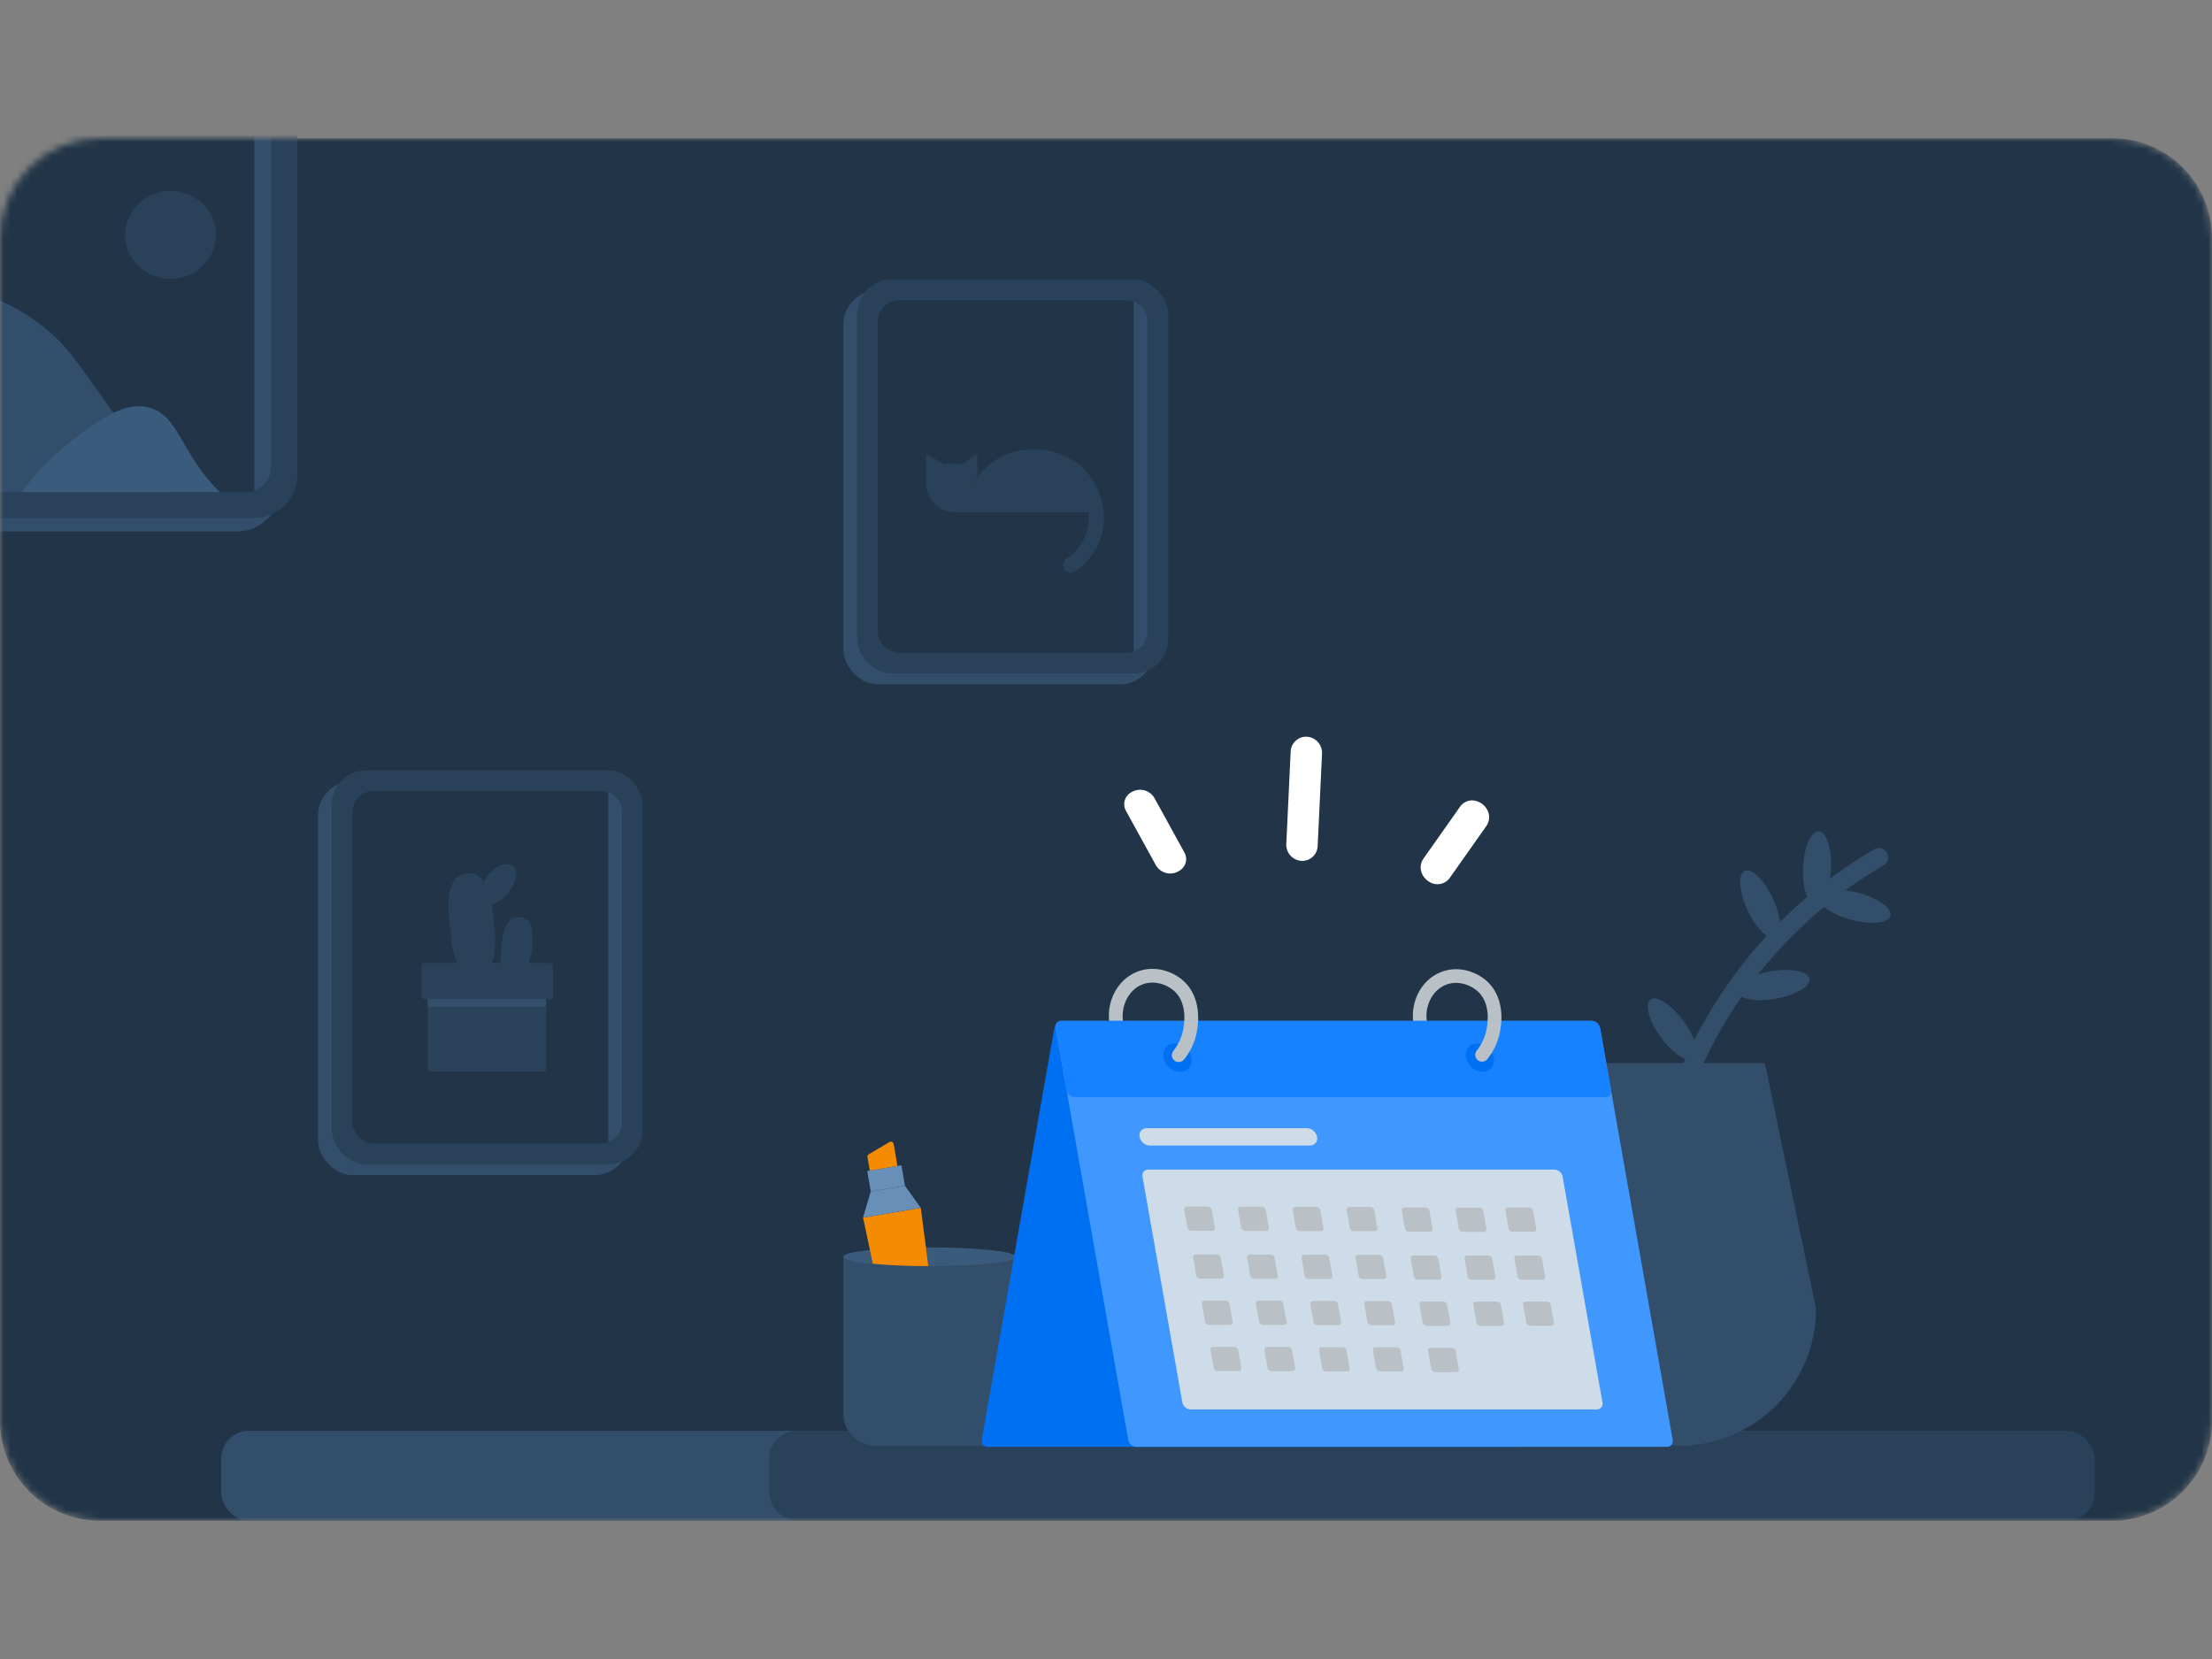 <svg width="320" height="240" viewBox="0 0 320 240" fill="none" xmlns="http://www.w3.org/2000/svg">
<rect x="0" y="0" width="320" height="240" fill="#808080" stroke="none"/>
<mask id="mask0_2810_46813" style="mask-type:alpha" maskUnits="userSpaceOnUse" x="0" y="20" width="320" height="200">
<path d="M305.547 20H14.453C12.556 19.998 10.677 20.37 8.923 21.095C7.17 21.82 5.576 22.884 4.234 24.225C2.892 25.566 1.827 27.158 1.1 28.911C0.374 30.664 -8.08861e-07 32.543 0 34.44V205.547C0 209.38 1.523 213.056 4.233 215.767C6.944 218.477 10.62 220 14.453 220H305.547C309.38 220 313.056 218.477 315.767 215.767C318.477 213.056 320 209.38 320 205.547V34.44C320 32.543 319.626 30.664 318.9 28.911C318.173 27.158 317.108 25.566 315.766 24.225C314.424 22.884 312.83 21.82 311.077 21.095C309.323 20.37 307.444 19.998 305.547 20Z" fill="#EBF8FF"/>
</mask>
<g mask="url(#mask0_2810_46813)">
<path d="M305.547 20H14.453C12.556 19.998 10.677 20.37 8.923 21.095C7.17 21.82 5.576 22.884 4.234 24.225C2.892 25.566 1.827 27.158 1.1 28.911C0.374 30.664 -8.08861e-07 32.543 0 34.44V205.547C0 209.38 1.523 213.056 4.233 215.767C6.944 218.477 10.62 220 14.453 220H305.547C309.38 220 313.056 218.477 315.767 215.767C318.477 213.056 320 209.38 320 205.547V34.44C320 32.543 319.626 30.664 318.9 28.911C318.173 27.158 317.108 25.566 315.766 24.225C314.424 22.884 312.83 21.82 311.077 21.095C309.323 20.37 307.444 19.998 305.547 20Z" fill="#223548"/>
<rect x="32" y="207" width="86.646" height="13" rx="4" fill="#324E6B"/>
<rect x="111.272" y="207" width="191.728" height="13" rx="4" fill="#2A4259"/>
<rect x="-15.489" y="5.947" width="56" height="70.933" rx="6.222" fill="#324E6B"/>
<rect x="-13" y="4" width="56" height="70.933" rx="6.222" fill="#2A4259"/>
<rect x="-9.267" y="7.733" width="48.533" height="63.467" rx="3.733" fill="#223548"/>
<path fill-rule="evenodd" clip-rule="evenodd" d="M36.777 70.988V7.946C38.227 8.458 39.266 9.841 39.266 11.467V67.467C39.266 69.092 38.227 70.475 36.777 70.988Z" fill="#324E6B"/>
<path d="M-9.267 41.334C-9.267 41.334 3.178 41.334 11.267 52.533C19.356 63.733 24.333 71.2 24.333 71.2H-5.533C-7.599 71.2 -9.267 69.533 -9.267 67.467V41.334Z" fill="#324E6B"/>
<path d="M21.546 58.955C19.468 58.407 17.439 59.079 15.236 60.361C13.569 61.394 11.951 62.526 10.396 63.746C7.633 65.824 5.206 68.338 3.178 71.2H31.8C26.063 65.563 25.951 60.112 21.546 58.955Z" fill="#3B5B7C"/>
<path d="M24.681 40.326C28.315 40.326 31.252 37.488 31.252 33.979C31.252 30.47 28.302 27.632 24.681 27.632C21.06 27.632 18.11 30.47 18.11 33.979C18.11 37.488 21.06 40.326 24.681 40.326Z" fill="#2A4259"/>
<rect x="46" y="113" width="45" height="57" rx="5" fill="#324E6B"/>
<rect x="48" y="111.436" width="45" height="57" rx="5" fill="#2A4259"/>
<rect x="51" y="114.436" width="39" height="51" rx="3" fill="#223548"/>
<path fill-rule="evenodd" clip-rule="evenodd" d="M88 165.265V114.606C89.165 115.018 90 116.13 90 117.436V162.436C90 163.742 89.165 164.853 88 165.265Z" fill="#324E6B"/>
<path d="M74.22 125.288C75.03 125.988 74.69 127.738 73.48 129.208C72.76 130.088 71.88 130.658 71.13 130.838C71.24 131.448 71.34 132.088 71.41 132.768C71.81 136.518 71.95 140.838 69.1 140.858C65.79 140.888 65.48 137.828 65.14 134.388C65.11 134.108 65.08 133.838 65.05 133.558C64.65 129.798 64.85 126.648 67.52 126.348C68.59 126.228 69.38 126.698 69.97 127.558C70.14 127.258 70.34 126.968 70.57 126.678C71.78 125.208 73.41 124.588 74.22 125.288Z" fill="#2A4259"/>
<path d="M77.02 136.568C77.02 138.728 76.031 140.458 74.8 140.468C71.811 140.498 72.41 138.738 72.581 136.568C72.751 134.388 73.57 132.688 74.8 132.668C77.05 132.618 77.02 134.408 77.02 136.568Z" fill="#2A4259"/>
<path d="M78.66 142.918H62.2C62.01 142.918 61.85 143.078 61.85 143.278V154.658C61.85 154.858 62.01 155.018 62.2 155.018H78.66C78.85 155.018 79.01 154.858 79.01 154.658V143.278C79.01 143.078 78.85 142.918 78.66 142.918Z" fill="#2A4259"/>
<path d="M78.65 140.888H62.22C62.03 140.888 61.87 141.048 61.87 141.248V145.338C61.87 145.538 62.03 145.698 62.22 145.698H78.65C78.84 145.698 79 145.538 79 145.338V141.248C79 141.048 78.84 140.888 78.65 140.888Z" fill="#324E6B"/>
<path d="M79.65 139.318H61.35C61.16 139.318 61 139.478 61 139.678V144.158C61 144.358 61.16 144.518 61.35 144.518H79.65C79.84 144.518 80 144.358 80 144.158V139.678C80 139.478 79.84 139.318 79.65 139.318Z" fill="#2A4259"/>
<rect x="122" y="42" width="45" height="57" rx="5" fill="#324E6B"/>
<rect x="124" y="40.435" width="45" height="57" rx="5" fill="#2A4259"/>
<rect x="127" y="43.435" width="39" height="51" rx="3" fill="#223548"/>
<path fill-rule="evenodd" clip-rule="evenodd" d="M164 94.265V43.606C165.165 44.018 166 45.13 166 46.436V91.436C166 92.742 165.165 93.853 164 94.265Z" fill="#324E6B"/>
<g opacity="0.5">
<path d="M158.092 69.499L158.058 69.455C156.487 66.811 153.297 65 149.615 65C146.076 65 142.994 66.669 141.365 69.144V65.92C141.365 65.868 141.344 65.818 141.307 65.781C141.27 65.744 141.22 65.724 141.168 65.724L139.031 67.259H138.908C138.536 67.097 138.133 67.018 137.727 67.028C137.353 67.022 136.983 67.088 136.634 67.22H136.58L134.197 65.743C134.171 65.743 134.145 65.748 134.122 65.758C134.098 65.768 134.076 65.783 134.058 65.801C134.039 65.819 134.025 65.841 134.015 65.865C134.005 65.889 134 65.914 134 65.94V69.991C134 71.077 134.432 72.119 135.2 72.887C135.968 73.655 137.01 74.086 138.096 74.086H157.472C157.497 74.337 157.511 74.579 157.511 74.874C157.516 76.04 157.233 77.189 156.687 78.22C156.14 79.25 155.348 80.13 154.38 80.781L154.302 80.835C154.179 80.917 154.075 81.023 153.995 81.146C153.914 81.269 153.86 81.408 153.834 81.553C153.809 81.698 153.813 81.847 153.846 81.99C153.88 82.133 153.942 82.269 154.029 82.388C154.116 82.506 154.226 82.606 154.352 82.681C154.479 82.757 154.619 82.806 154.765 82.825C154.911 82.845 155.06 82.835 155.202 82.795C155.344 82.756 155.476 82.689 155.591 82.597L155.651 82.558C156.9 81.7 157.921 80.551 158.626 79.209C159.33 77.868 159.696 76.374 159.692 74.859C159.681 72.956 159.126 71.097 158.092 69.499ZM140.144 70.808L141.335 67.855L141.36 69.189L140.144 70.808Z" fill="#324E6B"/>
<path d="M140.144 70.798L141.36 69.159L141.34 67.825L140.144 70.798Z" fill="#324E6B"/>
</g>
</g>
<path d="M239.397 175.335H239.242C238.888 175.295 238.564 175.116 238.342 174.837C238.12 174.559 238.017 174.204 238.057 173.85C239.361 162.291 243.596 151.257 250.361 141.789C255.901 134.067 263.012 127.6 271.227 122.811C271.532 122.665 271.882 122.639 272.205 122.738C272.529 122.838 272.804 123.056 272.973 123.349C273.143 123.642 273.197 123.988 273.122 124.318C273.048 124.648 272.852 124.938 272.573 125.13C264.682 129.73 257.852 135.94 252.528 143.356C246.03 152.45 241.962 163.05 240.709 174.152C240.67 174.474 240.516 174.772 240.275 174.989C240.033 175.207 239.722 175.33 239.397 175.335Z" fill="#324E6B"/>
<path d="M242.842 209.157C240.236 209.157 237.655 208.644 235.248 207.648C232.84 206.651 230.652 205.191 228.809 203.35C226.967 201.509 225.505 199.323 224.509 196.918C223.512 194.513 222.999 191.935 223 189.332L231.595 153.802H255.315L262.719 189.332C262.719 191.938 262.206 194.518 261.207 196.926C260.208 199.333 258.744 201.52 256.897 203.362C255.051 205.203 252.859 206.663 250.448 207.657C248.036 208.652 245.452 209.161 242.842 209.157Z" fill="#324E6B"/>
<path d="M256.875 144.49C259.771 143.982 261.962 142.681 261.77 141.584C261.577 140.487 259.073 140.009 256.176 140.517C253.28 141.025 251.089 142.326 251.282 143.423C251.475 144.52 253.979 144.998 256.875 144.49Z" fill="#324E6B"/>
<path d="M245.055 153.2C245.956 152.544 245.282 150.088 243.549 147.716C241.816 145.343 239.681 143.952 238.78 144.608C237.879 145.265 238.553 147.72 240.286 150.093C242.019 152.466 244.154 153.857 245.055 153.2Z" fill="#324E6B"/>
<path d="M256.88 135.643C257.892 135.174 257.708 132.635 256.47 129.971C255.232 127.307 253.409 125.528 252.397 125.997C251.385 126.466 251.569 129.005 252.807 131.669C254.045 134.333 255.869 136.112 256.88 135.643Z" fill="#324E6B"/>
<path d="M273.478 132.49C273.766 131.414 271.698 129.926 268.857 129.166C266.017 128.406 263.481 128.663 263.192 129.739C262.904 130.815 264.972 132.303 267.813 133.062C270.653 133.822 273.19 133.566 273.478 132.49Z" fill="#324E6B"/>
<path d="M264.87 125.66C265.009 122.726 264.218 120.305 263.104 120.253C261.99 120.2 260.975 122.535 260.836 125.469C260.697 128.403 261.487 130.823 262.601 130.876C263.715 130.929 264.731 128.593 264.87 125.66Z" fill="#324E6B"/>
<path d="M124.856 176.153L133.206 174.735L135.534 192.717C135.572 193.005 135.496 193.295 135.323 193.528C135.149 193.761 134.892 193.918 134.604 193.966L129.936 194.755C129.647 194.806 129.35 194.744 129.107 194.581C128.864 194.418 128.694 194.168 128.634 193.883L124.856 176.153Z" fill="#F58B00"/>
<path d="M122 181.813H147V204.521C147 205.751 146.508 206.93 145.632 207.799C144.755 208.669 143.567 209.157 142.328 209.157H126.672C125.433 209.157 124.245 208.669 123.368 207.799C122.492 206.93 122 205.751 122 204.521V181.813Z" fill="#324E6B"/>
<path d="M134.499 183.169C141.402 183.169 146.998 182.562 146.998 181.814C146.998 181.065 141.402 180.458 134.499 180.458C127.596 180.458 122 181.065 122 181.814C122 182.562 127.596 183.169 134.499 183.169Z" fill="#3B5B7C"/>
<path d="M133.199 174.735L130.914 171.533L125.966 172.374L124.847 176.152L133.199 174.735Z" fill="#688FB7"/>
<path d="M130.403 168.567L125.457 169.407L125.968 172.37L130.914 171.53L130.403 168.567Z" fill="#688FB7"/>
<path d="M129.827 168.668L129.28 165.498C129.269 165.432 129.242 165.371 129.202 165.318C129.161 165.265 129.108 165.222 129.047 165.195C128.987 165.167 128.92 165.154 128.853 165.158C128.786 165.162 128.721 165.182 128.664 165.216L125.692 166.978C125.62 167.02 125.562 167.082 125.527 167.157C125.491 167.232 125.479 167.316 125.493 167.398L125.831 169.347L129.827 168.668Z" fill="#F58B00"/>
<path d="M126.272 182.818C128.424 183.031 131.221 183.163 134.29 183.169L133.917 180.283C131.214 180.301 128.515 180.458 125.829 180.752L126.272 182.818Z" fill="#F58B00"/>
<path d="M214.398 153.589C214.213 153.589 214.032 153.536 213.875 153.438C213.718 153.339 213.593 153.199 213.512 153.032C213.432 152.866 213.4 152.68 213.42 152.496C213.441 152.312 213.512 152.138 213.627 151.993C214.324 151.122 214.807 150.101 215.038 149.01C215.278 147.85 215.625 144.974 213.669 143.313C212.601 142.409 210.78 141.8 209.116 142.485C207.139 143.294 205.994 145.7 206.457 148.08C206.479 148.323 206.41 148.566 206.263 148.762C206.116 148.957 205.901 149.09 205.661 149.136C205.421 149.182 205.172 149.137 204.964 149.01C204.755 148.883 204.601 148.683 204.532 148.448C203.884 145.113 205.501 141.834 208.377 140.656C210.973 139.593 213.541 140.612 214.949 141.806C216.895 143.456 217.631 146.225 216.973 149.404C216.681 150.794 216.067 152.097 215.181 153.207C215.088 153.327 214.97 153.423 214.834 153.489C214.698 153.555 214.549 153.589 214.398 153.589Z" fill="#B9C1C6"/>
<path d="M170.512 153.641C170.325 153.642 170.142 153.59 169.984 153.491C169.825 153.393 169.698 153.251 169.616 153.084C169.534 152.916 169.501 152.729 169.521 152.543C169.541 152.358 169.613 152.181 169.728 152.035C170.432 151.157 170.919 150.126 171.152 149.026C171.395 147.858 171.742 144.958 169.77 143.279C168.696 142.367 166.86 141.756 165.183 142.443C163.19 143.261 162.048 145.685 162.503 148.083C162.55 148.34 162.494 148.605 162.347 148.821C162.199 149.037 161.973 149.187 161.716 149.236C161.459 149.286 161.193 149.233 160.976 149.088C160.758 148.943 160.607 148.718 160.554 148.461C159.901 145.1 161.531 141.795 164.431 140.607C167.043 139.536 169.634 140.562 171.055 141.766C173.014 143.428 173.759 146.22 173.095 149.423C172.801 150.824 172.181 152.138 171.288 153.257C171.196 153.376 171.078 153.472 170.944 153.538C170.809 153.605 170.662 153.64 170.512 153.641Z" fill="#B9C1C6"/>
<path d="M153.695 147.819H230.439C230.565 147.814 230.691 147.839 230.807 147.891C230.922 147.943 231.024 148.021 231.105 148.119C231.185 148.217 231.242 148.331 231.271 148.455C231.3 148.578 231.3 148.706 231.272 148.83L220.787 208.294C220.731 208.572 220.583 208.822 220.368 209.006C220.152 209.189 219.881 209.295 219.598 209.305H142.852C142.725 209.309 142.6 209.284 142.485 209.232C142.37 209.18 142.268 209.102 142.188 209.004C142.107 208.907 142.051 208.792 142.022 208.669C141.993 208.546 141.993 208.418 142.021 208.294L152.506 148.83C152.561 148.552 152.709 148.301 152.925 148.117C153.14 147.934 153.412 147.829 153.695 147.819Z" fill="#0070F3"/>
<path d="M230.306 147.818H153.56C153.433 147.814 153.307 147.839 153.192 147.891C153.076 147.943 152.974 148.02 152.894 148.118C152.814 148.216 152.757 148.331 152.728 148.454C152.7 148.578 152.7 148.706 152.729 148.829L163.214 208.294C163.269 208.572 163.417 208.823 163.632 209.006C163.848 209.19 164.119 209.295 164.402 209.305H241.146C241.273 209.309 241.399 209.285 241.514 209.233C241.63 209.181 241.732 209.103 241.812 209.005C241.893 208.907 241.95 208.792 241.979 208.669C242.008 208.546 242.008 208.417 241.98 208.294L231.492 148.829C231.437 148.552 231.29 148.301 231.075 148.117C230.86 147.934 230.589 147.828 230.306 147.818Z" fill="#4098FF"/>
<path d="M230.277 147.664H153.531C153.404 147.66 153.279 147.685 153.163 147.738C153.048 147.79 152.947 147.868 152.866 147.965C152.786 148.063 152.729 148.178 152.701 148.301C152.672 148.424 152.671 148.552 152.7 148.675L154.293 157.711C154.348 157.988 154.496 158.239 154.712 158.423C154.927 158.606 155.199 158.712 155.482 158.722H232.22C232.347 158.726 232.473 158.701 232.588 158.649C232.704 158.597 232.805 158.519 232.886 158.422C232.966 158.324 233.023 158.209 233.052 158.085C233.08 157.962 233.08 157.834 233.051 157.711L231.458 148.675C231.403 148.399 231.257 148.149 231.042 147.965C230.828 147.782 230.559 147.676 230.277 147.664Z" fill="#1782FF"/>
<path d="M170.705 155.075C171.815 155.075 172.554 154.15 172.353 153.009C172.247 152.448 171.954 151.939 171.523 151.564C171.092 151.19 170.547 150.972 169.976 150.945C168.863 150.945 168.127 151.87 168.328 153.009C168.434 153.571 168.726 154.08 169.157 154.455C169.589 154.83 170.134 155.048 170.705 155.075Z" fill="#0070F3"/>
<path d="M214.458 155.075C215.571 155.075 216.307 154.15 216.106 153.009C216 152.448 215.707 151.939 215.276 151.564C214.845 151.19 214.3 150.972 213.729 150.945C212.619 150.945 211.88 151.87 212.081 153.009C212.187 153.571 212.479 154.08 212.91 154.455C213.342 154.83 213.887 155.048 214.458 155.075Z" fill="#0070F3"/>
<path d="M224.872 169.199H166.115C165.989 169.194 165.863 169.218 165.747 169.27C165.632 169.322 165.53 169.399 165.449 169.497C165.369 169.594 165.312 169.709 165.283 169.832C165.254 169.956 165.253 170.084 165.282 170.207L171.044 202.885C171.1 203.162 171.247 203.413 171.463 203.597C171.678 203.78 171.95 203.886 172.233 203.896H230.99C231.116 203.9 231.242 203.875 231.358 203.823C231.473 203.771 231.575 203.693 231.655 203.596C231.736 203.498 231.792 203.383 231.821 203.259C231.85 203.136 231.849 203.008 231.82 202.885L226.058 170.207C226.003 169.93 225.856 169.68 225.64 169.497C225.425 169.314 225.154 169.209 224.872 169.199Z" fill="#CEDBE8"/>
<path d="M189.061 163.209H165.902C165.744 163.202 165.587 163.232 165.442 163.296C165.298 163.36 165.17 163.456 165.069 163.577C164.968 163.699 164.896 163.842 164.859 163.995C164.823 164.149 164.822 164.309 164.857 164.463C164.926 164.807 165.109 165.119 165.377 165.346C165.645 165.574 165.981 165.706 166.333 165.719H189.492C189.65 165.726 189.807 165.696 189.952 165.632C190.096 165.568 190.224 165.472 190.325 165.35C190.427 165.228 190.498 165.085 190.535 164.931C190.571 164.777 190.572 164.617 190.536 164.463C190.466 164.119 190.283 163.808 190.015 163.581C189.748 163.353 189.411 163.222 189.061 163.209Z" fill="#CEDBE8"/>
<path d="M174.753 174.549H171.697C171.638 174.547 171.58 174.558 171.526 174.583C171.473 174.607 171.426 174.643 171.388 174.688C171.351 174.734 171.324 174.787 171.311 174.845C171.297 174.902 171.297 174.961 171.311 175.019L171.765 177.584C171.791 177.713 171.859 177.829 171.959 177.914C172.059 178 172.185 178.049 172.316 178.054H175.372C175.431 178.056 175.49 178.044 175.543 178.02C175.597 177.996 175.644 177.96 175.682 177.914C175.719 177.869 175.745 177.815 175.759 177.758C175.772 177.701 175.772 177.641 175.759 177.584L175.305 175.019C175.279 174.89 175.21 174.773 175.11 174.688C175.011 174.603 174.885 174.554 174.753 174.549Z" fill="#B9C1C6"/>
<path d="M182.553 174.569H179.497C179.438 174.567 179.38 174.579 179.326 174.603C179.273 174.627 179.225 174.664 179.188 174.709C179.151 174.754 179.124 174.808 179.111 174.865C179.097 174.922 179.097 174.982 179.11 175.039L179.562 177.604C179.589 177.733 179.658 177.849 179.758 177.935C179.859 178.02 179.985 178.069 180.116 178.075H183.17C183.229 178.077 183.287 178.066 183.341 178.042C183.395 178.018 183.443 177.981 183.48 177.936C183.517 177.89 183.544 177.836 183.557 177.779C183.57 177.721 183.57 177.662 183.556 177.604L183.112 175.031C183.085 174.902 183.015 174.787 182.913 174.703C182.812 174.619 182.685 174.572 182.553 174.569Z" fill="#B9C1C6"/>
<path d="M190.45 174.593H187.396C187.337 174.59 187.279 174.601 187.225 174.626C187.171 174.65 187.123 174.686 187.086 174.731C187.048 174.777 187.022 174.831 187.009 174.888C186.996 174.946 186.996 175.005 187.01 175.063L187.461 177.63C187.487 177.759 187.556 177.875 187.656 177.96C187.756 178.045 187.882 178.094 188.013 178.098H191.069C191.127 178.1 191.185 178.088 191.239 178.064C191.292 178.04 191.339 178.004 191.377 177.959C191.414 177.914 191.44 177.861 191.454 177.804C191.468 177.747 191.468 177.688 191.455 177.63L191.004 175.063C190.977 174.934 190.908 174.818 190.808 174.732C190.707 174.647 190.581 174.598 190.45 174.593Z" fill="#B9C1C6"/>
<path d="M198.262 174.606H195.206C195.147 174.604 195.089 174.615 195.035 174.64C194.982 174.664 194.934 174.7 194.897 174.746C194.86 174.791 194.833 174.844 194.82 174.902C194.806 174.959 194.806 175.019 194.819 175.076L195.271 177.641C195.297 177.77 195.366 177.887 195.466 177.972C195.567 178.058 195.693 178.107 195.825 178.111H198.879C198.938 178.114 198.996 178.102 199.05 178.078C199.104 178.054 199.152 178.018 199.189 177.972C199.226 177.927 199.253 177.873 199.266 177.816C199.279 177.758 199.279 177.698 199.265 177.641L198.813 175.076C198.788 174.947 198.719 174.83 198.619 174.745C198.519 174.66 198.394 174.611 198.262 174.606Z" fill="#B9C1C6"/>
<path d="M206.229 174.69H203.176C203.117 174.688 203.059 174.699 203.005 174.724C202.951 174.748 202.904 174.784 202.867 174.83C202.829 174.875 202.803 174.928 202.789 174.986C202.776 175.043 202.776 175.103 202.789 175.16L203.241 177.725C203.266 177.854 203.335 177.971 203.435 178.056C203.535 178.141 203.661 178.19 203.792 178.195H206.848C206.907 178.197 206.966 178.185 207.019 178.161C207.073 178.137 207.12 178.101 207.157 178.055C207.195 178.01 207.221 177.956 207.235 177.899C207.248 177.842 207.248 177.782 207.235 177.725L206.783 175.16C206.757 175.031 206.688 174.914 206.588 174.829C206.487 174.744 206.361 174.695 206.229 174.69Z" fill="#B9C1C6"/>
<path d="M214.027 174.702H210.973C210.914 174.7 210.856 174.711 210.802 174.735C210.748 174.759 210.7 174.796 210.663 174.841C210.625 174.887 210.599 174.941 210.586 174.998C210.573 175.056 210.573 175.115 210.587 175.173L211.039 177.738C211.064 177.867 211.133 177.983 211.233 178.068C211.333 178.154 211.458 178.203 211.59 178.208H214.646C214.705 178.21 214.763 178.198 214.817 178.174C214.87 178.15 214.918 178.113 214.955 178.068C214.992 178.023 215.019 177.969 215.032 177.912C215.046 177.855 215.046 177.795 215.033 177.738L214.581 175.173C214.554 175.044 214.485 174.927 214.385 174.842C214.284 174.757 214.158 174.708 214.027 174.702Z" fill="#B9C1C6"/>
<path d="M221.233 174.69H218.18C218.121 174.688 218.062 174.699 218.009 174.724C217.955 174.748 217.908 174.784 217.871 174.83C217.833 174.875 217.807 174.928 217.793 174.986C217.78 175.043 217.78 175.103 217.793 175.16L218.245 177.725C218.271 177.854 218.34 177.971 218.44 178.056C218.541 178.142 218.667 178.191 218.799 178.195H221.852C221.911 178.198 221.97 178.186 222.024 178.162C222.078 178.138 222.125 178.102 222.163 178.056C222.2 178.011 222.226 177.957 222.24 177.9C222.253 177.842 222.253 177.782 222.239 177.725L221.787 175.16C221.761 175.031 221.692 174.914 221.591 174.829C221.491 174.744 221.365 174.695 221.233 174.69Z" fill="#B9C1C6"/>
<path d="M176.059 181.476H172.993C172.934 181.473 172.875 181.485 172.821 181.509C172.767 181.533 172.72 181.569 172.682 181.615C172.645 181.66 172.619 181.714 172.605 181.771C172.592 181.829 172.592 181.889 172.606 181.946L173.058 184.511C173.084 184.64 173.152 184.757 173.252 184.842C173.352 184.927 173.478 184.976 173.609 184.981H176.665C176.724 184.983 176.783 184.972 176.836 184.947C176.89 184.923 176.937 184.887 176.975 184.841C177.012 184.796 177.038 184.743 177.052 184.685C177.065 184.628 177.065 184.568 177.052 184.511L176.6 181.946C176.575 181.819 176.508 181.704 176.41 181.619C176.312 181.533 176.189 181.483 176.059 181.476Z" fill="#B9C1C6"/>
<path d="M183.846 181.489H180.79C180.731 181.486 180.673 181.497 180.619 181.521C180.566 181.545 180.518 181.581 180.481 181.627C180.444 181.672 180.417 181.725 180.404 181.782C180.39 181.839 180.39 181.899 180.403 181.956L180.855 184.524C180.882 184.653 180.951 184.769 181.051 184.855C181.151 184.94 181.278 184.989 181.409 184.994H184.463C184.521 184.996 184.58 184.984 184.634 184.96C184.687 184.936 184.734 184.9 184.772 184.854C184.809 184.809 184.836 184.755 184.849 184.698C184.862 184.641 184.863 184.581 184.849 184.524L184.397 181.956C184.372 181.828 184.303 181.711 184.203 181.627C184.103 181.542 183.977 181.493 183.846 181.489Z" fill="#B9C1C6"/>
<path d="M191.732 181.52H188.676C188.617 181.518 188.559 181.53 188.505 181.554C188.451 181.578 188.404 181.615 188.367 181.66C188.329 181.706 188.303 181.759 188.289 181.816C188.276 181.874 188.276 181.933 188.289 181.99L188.741 184.556C188.767 184.685 188.836 184.802 188.936 184.887C189.037 184.972 189.163 185.021 189.295 185.026H192.359C192.418 185.028 192.476 185.017 192.53 184.993C192.584 184.969 192.632 184.932 192.669 184.887C192.707 184.841 192.733 184.788 192.746 184.73C192.759 184.673 192.759 184.613 192.745 184.556L192.294 181.99C192.267 181.86 192.197 181.742 192.095 181.657C191.993 181.571 191.865 181.523 191.732 181.52Z" fill="#B9C1C6"/>
<path d="M199.544 181.533H196.491C196.432 181.531 196.373 181.542 196.319 181.566C196.266 181.59 196.218 181.626 196.181 181.672C196.143 181.717 196.117 181.771 196.103 181.829C196.09 181.886 196.091 181.946 196.104 182.003L196.556 184.568C196.582 184.697 196.65 184.814 196.75 184.899C196.85 184.984 196.976 185.033 197.107 185.038H200.164C200.222 185.04 200.281 185.029 200.334 185.005C200.388 184.98 200.435 184.944 200.473 184.899C200.51 184.853 200.536 184.8 200.55 184.742C200.563 184.685 200.563 184.626 200.55 184.568L200.09 182.003C200.064 181.876 199.996 181.76 199.897 181.675C199.799 181.59 199.675 181.54 199.544 181.533Z" fill="#B9C1C6"/>
<path d="M207.522 181.622H204.468C204.409 181.62 204.351 181.631 204.297 181.655C204.243 181.679 204.195 181.715 204.158 181.761C204.12 181.806 204.093 181.86 204.08 181.917C204.066 181.975 204.066 182.035 204.079 182.092L204.531 184.652C204.558 184.781 204.627 184.897 204.727 184.982C204.827 185.067 204.953 185.117 205.085 185.122H208.138C208.197 185.125 208.256 185.113 208.31 185.089C208.364 185.065 208.411 185.029 208.449 184.983C208.486 184.938 208.513 184.884 208.526 184.827C208.539 184.769 208.539 184.709 208.525 184.652L208.073 182.087C208.046 181.959 207.978 181.844 207.878 181.759C207.778 181.675 207.653 181.627 207.522 181.622Z" fill="#B9C1C6"/>
<path d="M215.32 181.622H212.264C212.205 181.62 212.146 181.632 212.093 181.656C212.039 181.68 211.992 181.716 211.955 181.762C211.917 181.807 211.891 181.861 211.877 181.918C211.864 181.975 211.864 182.035 211.877 182.092L212.332 184.657C212.357 184.786 212.426 184.902 212.526 184.988C212.626 185.073 212.751 185.122 212.883 185.127H215.939C215.998 185.129 216.056 185.118 216.11 185.093C216.163 185.069 216.211 185.033 216.248 184.987C216.285 184.942 216.312 184.888 216.325 184.831C216.339 184.774 216.339 184.714 216.325 184.657L215.871 182.092C215.846 181.963 215.777 181.846 215.677 181.761C215.577 181.675 215.451 181.626 215.32 181.622Z" fill="#B9C1C6"/>
<path d="M222.521 181.622H219.465C219.406 181.62 219.348 181.632 219.294 181.656C219.24 181.68 219.193 181.716 219.156 181.762C219.118 181.807 219.092 181.861 219.079 181.918C219.065 181.975 219.065 182.035 219.078 182.092L219.53 184.657C219.557 184.786 219.626 184.902 219.726 184.987C219.826 185.073 219.952 185.122 220.084 185.127H223.137C223.196 185.13 223.255 185.118 223.309 185.094C223.363 185.07 223.41 185.034 223.448 184.988C223.485 184.943 223.512 184.889 223.525 184.832C223.538 184.774 223.538 184.714 223.524 184.657L223.077 182.087C223.05 181.958 222.981 181.842 222.88 181.758C222.779 181.673 222.652 181.625 222.521 181.622Z" fill="#B9C1C6"/>
<path d="M177.316 188.152H174.26C174.202 188.15 174.143 188.162 174.09 188.186C174.037 188.21 173.99 188.246 173.952 188.291C173.915 188.336 173.889 188.389 173.875 188.446C173.861 188.503 173.861 188.562 173.874 188.62L174.325 191.187C174.352 191.316 174.421 191.433 174.521 191.518C174.621 191.603 174.748 191.653 174.879 191.657H177.933C177.992 191.659 178.05 191.648 178.104 191.624C178.157 191.599 178.204 191.563 178.242 191.518C178.279 191.472 178.306 191.419 178.319 191.361C178.332 191.304 178.333 191.245 178.319 191.187L177.867 188.62C177.842 188.491 177.773 188.375 177.673 188.29C177.573 188.205 177.447 188.157 177.316 188.152Z" fill="#B9C1C6"/>
<path d="M185.113 188.152H182.067C182.009 188.15 181.95 188.162 181.897 188.186C181.843 188.21 181.796 188.247 181.758 188.292C181.721 188.337 181.695 188.391 181.681 188.448C181.668 188.505 181.668 188.565 181.681 188.622L182.133 191.19C182.159 191.319 182.228 191.435 182.328 191.52C182.429 191.605 182.555 191.653 182.686 191.658H185.724C185.783 191.66 185.841 191.649 185.895 191.625C185.949 191.601 185.996 191.565 186.033 191.519C186.071 191.474 186.097 191.421 186.111 191.364C186.124 191.307 186.124 191.247 186.111 191.19L185.659 188.622C185.633 188.494 185.566 188.378 185.467 188.293C185.368 188.208 185.243 188.158 185.113 188.152Z" fill="#B9C1C6"/>
<path d="M193.009 188.196H189.953C189.894 188.195 189.836 188.206 189.782 188.23C189.729 188.255 189.681 188.291 189.644 188.336C189.607 188.382 189.58 188.435 189.567 188.493C189.553 188.55 189.553 188.609 189.566 188.667L190.018 191.232C190.045 191.361 190.114 191.477 190.214 191.562C190.315 191.647 190.441 191.697 190.572 191.702H193.626C193.685 191.704 193.743 191.693 193.797 191.669C193.851 191.645 193.899 191.609 193.936 191.563C193.974 191.518 194 191.464 194.013 191.406C194.026 191.349 194.026 191.289 194.012 191.232L193.56 188.675C193.537 188.544 193.469 188.425 193.369 188.339C193.269 188.252 193.142 188.201 193.009 188.196Z" fill="#B9C1C6"/>
<path d="M200.811 188.21H197.758C197.699 188.207 197.641 188.219 197.587 188.243C197.534 188.267 197.486 188.303 197.449 188.348C197.411 188.393 197.385 188.446 197.371 188.504C197.358 188.561 197.358 188.62 197.371 188.677L197.823 191.245C197.849 191.374 197.917 191.49 198.017 191.576C198.117 191.661 198.243 191.71 198.374 191.715H201.43C201.489 191.717 201.548 191.706 201.601 191.681C201.655 191.657 201.702 191.621 201.74 191.575C201.777 191.53 201.803 191.476 201.817 191.419C201.83 191.362 201.83 191.302 201.817 191.245L201.365 188.675C201.338 188.546 201.269 188.431 201.169 188.346C201.068 188.262 200.942 188.214 200.811 188.21Z" fill="#B9C1C6"/>
<path d="M208.789 188.293H205.735C205.677 188.291 205.618 188.302 205.565 188.326C205.511 188.35 205.463 188.386 205.426 188.431C205.388 188.476 205.361 188.53 205.348 188.587C205.334 188.644 205.333 188.703 205.346 188.761L205.801 191.329C205.825 191.461 205.893 191.58 205.995 191.668C206.097 191.755 206.226 191.805 206.36 191.809H209.416C209.475 191.811 209.533 191.799 209.587 191.775C209.64 191.751 209.688 191.715 209.725 191.669C209.762 191.624 209.789 191.57 209.802 191.513C209.816 191.456 209.816 191.396 209.802 191.339L209.348 188.771C209.324 188.639 209.255 188.52 209.153 188.433C209.052 188.346 208.923 188.296 208.789 188.293Z" fill="#B9C1C6"/>
<path d="M216.587 188.306H213.531C213.472 188.305 213.414 188.316 213.361 188.34C213.307 188.364 213.26 188.4 213.223 188.445C213.186 188.491 213.159 188.544 213.145 188.601C213.132 188.657 213.131 188.717 213.144 188.774L213.599 191.342C213.624 191.47 213.693 191.586 213.793 191.671C213.893 191.756 214.019 191.805 214.15 191.809H217.206C217.264 191.811 217.323 191.799 217.376 191.775C217.429 191.751 217.476 191.715 217.514 191.67C217.551 191.625 217.577 191.572 217.591 191.515C217.605 191.458 217.605 191.399 217.592 191.342L217.138 188.774C217.112 188.645 217.044 188.529 216.944 188.444C216.844 188.359 216.718 188.311 216.587 188.306Z" fill="#B9C1C6"/>
<path d="M223.788 188.293H220.727C220.668 188.291 220.61 188.303 220.557 188.327C220.504 188.351 220.456 188.387 220.419 188.432C220.382 188.477 220.355 188.53 220.342 188.587C220.328 188.644 220.328 188.704 220.34 188.761L220.795 191.328C220.821 191.457 220.889 191.574 220.989 191.659C221.089 191.744 221.215 191.794 221.346 191.799H224.4C224.459 191.801 224.517 191.79 224.571 191.766C224.625 191.741 224.673 191.705 224.71 191.66C224.748 191.614 224.775 191.561 224.788 191.503C224.802 191.446 224.802 191.386 224.789 191.328L224.334 188.761C224.309 188.633 224.241 188.517 224.142 188.433C224.043 188.348 223.918 188.299 223.788 188.293Z" fill="#B9C1C6"/>
<path d="M178.567 194.847H175.511C175.452 194.845 175.394 194.856 175.34 194.88C175.286 194.904 175.239 194.94 175.202 194.985C175.164 195.03 175.138 195.084 175.124 195.141C175.111 195.198 175.111 195.257 175.124 195.315L175.576 197.882C175.602 198.011 175.671 198.128 175.772 198.213C175.872 198.298 175.998 198.347 176.13 198.352H179.194C179.253 198.355 179.312 198.344 179.365 198.32C179.419 198.295 179.467 198.259 179.504 198.214C179.542 198.168 179.568 198.114 179.581 198.057C179.595 197.999 179.594 197.94 179.58 197.882L179.129 195.315C179.102 195.184 179.032 195.067 178.93 194.982C178.828 194.897 178.7 194.85 178.567 194.847Z" fill="#B9C1C6"/>
<path d="M186.364 194.86H183.308C183.249 194.858 183.191 194.87 183.138 194.894C183.085 194.918 183.037 194.954 183 194.999C182.963 195.044 182.936 195.097 182.923 195.154C182.909 195.211 182.909 195.27 182.921 195.328L183.373 197.895C183.4 198.024 183.469 198.14 183.569 198.225C183.67 198.309 183.796 198.358 183.927 198.363H186.981C187.039 198.365 187.098 198.354 187.151 198.33C187.205 198.306 187.252 198.27 187.29 198.225C187.327 198.18 187.354 198.126 187.367 198.069C187.38 198.012 187.38 197.953 187.367 197.895L186.915 195.328C186.889 195.199 186.821 195.083 186.721 194.998C186.621 194.913 186.495 194.865 186.364 194.86Z" fill="#B9C1C6"/>
<path d="M194.261 194.892H191.21C191.151 194.89 191.093 194.902 191.039 194.926C190.986 194.95 190.938 194.986 190.901 195.032C190.863 195.077 190.837 195.131 190.824 195.188C190.81 195.245 190.81 195.305 190.823 195.362L191.275 197.927C191.302 198.056 191.371 198.172 191.471 198.257C191.572 198.343 191.697 198.392 191.829 198.397H194.867C194.926 198.4 194.985 198.388 195.038 198.364C195.092 198.34 195.14 198.304 195.177 198.258C195.215 198.213 195.241 198.159 195.254 198.102C195.268 198.044 195.267 197.984 195.253 197.927L194.802 195.362C194.777 195.235 194.71 195.119 194.612 195.034C194.514 194.949 194.39 194.899 194.261 194.892Z" fill="#B9C1C6"/>
<path d="M202.058 194.904H199.002C198.943 194.903 198.885 194.914 198.831 194.938C198.778 194.963 198.73 194.999 198.693 195.044C198.656 195.09 198.629 195.143 198.616 195.201C198.602 195.258 198.602 195.317 198.615 195.375L199.07 197.94C199.096 198.069 199.164 198.185 199.264 198.27C199.364 198.356 199.49 198.405 199.621 198.41H202.677C202.736 198.412 202.794 198.4 202.848 198.376C202.902 198.352 202.949 198.315 202.986 198.27C203.024 198.225 203.05 198.171 203.063 198.114C203.077 198.057 203.077 197.997 203.064 197.94L202.609 195.375C202.584 195.246 202.516 195.129 202.416 195.043C202.316 194.958 202.19 194.909 202.058 194.904Z" fill="#B9C1C6"/>
<path d="M210.036 194.988H206.979C206.921 194.986 206.862 194.998 206.809 195.022C206.755 195.046 206.708 195.082 206.67 195.128C206.633 195.173 206.607 195.227 206.593 195.284C206.58 195.341 206.58 195.401 206.593 195.458L207.045 198.023C207.071 198.152 207.14 198.268 207.241 198.354C207.341 198.439 207.467 198.488 207.599 198.493H210.652C210.711 198.496 210.77 198.485 210.824 198.461C210.877 198.436 210.925 198.4 210.962 198.355C211 198.309 211.026 198.255 211.04 198.198C211.053 198.14 211.052 198.081 211.039 198.023L210.587 195.466C210.563 195.335 210.496 195.217 210.395 195.13C210.295 195.043 210.168 194.993 210.036 194.988Z" fill="#B9C1C6"/>
<path d="M171.337 147.602C171.312 148.08 171.252 148.556 171.157 149.025C170.925 150.126 170.437 151.157 169.733 152.034C169.57 152.242 169.497 152.506 169.529 152.768C169.561 153.03 169.695 153.269 169.903 153.432C170.111 153.595 170.375 153.668 170.637 153.636C170.899 153.605 171.138 153.47 171.301 153.262C172.195 152.143 172.814 150.83 173.108 149.428C173.233 148.825 173.309 148.214 173.335 147.599L171.337 147.602Z" fill="#B9C1C6"/>
<path d="M215.215 147.597C215.193 148.072 215.134 148.544 215.037 149.01C214.807 150.101 214.323 151.122 213.627 151.993C213.465 152.198 213.391 152.459 213.422 152.718C213.452 152.978 213.585 153.214 213.79 153.376C213.995 153.538 214.256 153.611 214.515 153.581C214.775 153.55 215.011 153.418 215.173 153.213C216.059 152.102 216.672 150.8 216.965 149.409C217.091 148.813 217.167 148.206 217.192 147.597H215.215Z" fill="#B9C1C6"/>
<path d="M213.156 115.797C212.775 115.763 212.392 115.832 212.047 115.998C211.702 116.163 211.408 116.418 211.196 116.736L205.952 124.173C205.085 125.402 205.634 126.781 206.598 127.46C206.982 127.753 207.451 127.913 207.934 127.916C208.417 127.92 208.888 127.766 209.277 127.479C209.46 127.334 209.621 127.163 209.753 126.97L214.996 119.534C215.233 119.212 215.379 118.833 215.417 118.435C215.456 118.038 215.386 117.637 215.216 117.276C215.027 116.875 214.739 116.528 214.378 116.269C214.017 116.01 213.597 115.848 213.156 115.797Z" fill="white"/>
<path d="M163.734 114.572C163.488 114.693 163.271 114.864 163.095 115.073C162.919 115.283 162.788 115.527 162.712 115.79C162.636 116.053 162.615 116.329 162.652 116.6C162.688 116.871 162.78 117.132 162.923 117.365L167.195 125.131C167.35 125.41 167.558 125.655 167.808 125.852C168.059 126.049 168.346 126.195 168.653 126.28C168.96 126.365 169.281 126.388 169.597 126.347C169.913 126.307 170.218 126.204 170.494 126.045C170.61 125.982 170.72 125.91 170.824 125.829C171.212 125.537 171.476 125.11 171.565 124.632C171.653 124.155 171.56 123.661 171.303 123.249L167.031 115.488C166.877 115.209 166.669 114.963 166.418 114.766C166.168 114.568 165.882 114.423 165.575 114.337C165.268 114.252 164.947 114.229 164.631 114.269C164.314 114.31 164.01 114.412 163.734 114.572Z" fill="white"/>
<path d="M187.462 107.144C187.238 107.341 187.056 107.582 186.927 107.852C186.799 108.122 186.727 108.416 186.716 108.714L186.083 122.113C186.058 122.714 186.267 123.301 186.665 123.752C187.063 124.203 187.62 124.483 188.22 124.533C188.776 124.577 189.328 124.41 189.767 124.066C190.02 123.867 190.227 123.616 190.374 123.33C190.521 123.044 190.605 122.729 190.619 122.408L191.252 109.01C191.277 108.405 191.067 107.814 190.667 107.361C190.266 106.908 189.705 106.628 189.102 106.58C188.805 106.559 188.506 106.598 188.225 106.695C187.943 106.792 187.684 106.944 187.462 107.144Z" fill="white"/>
</svg>

